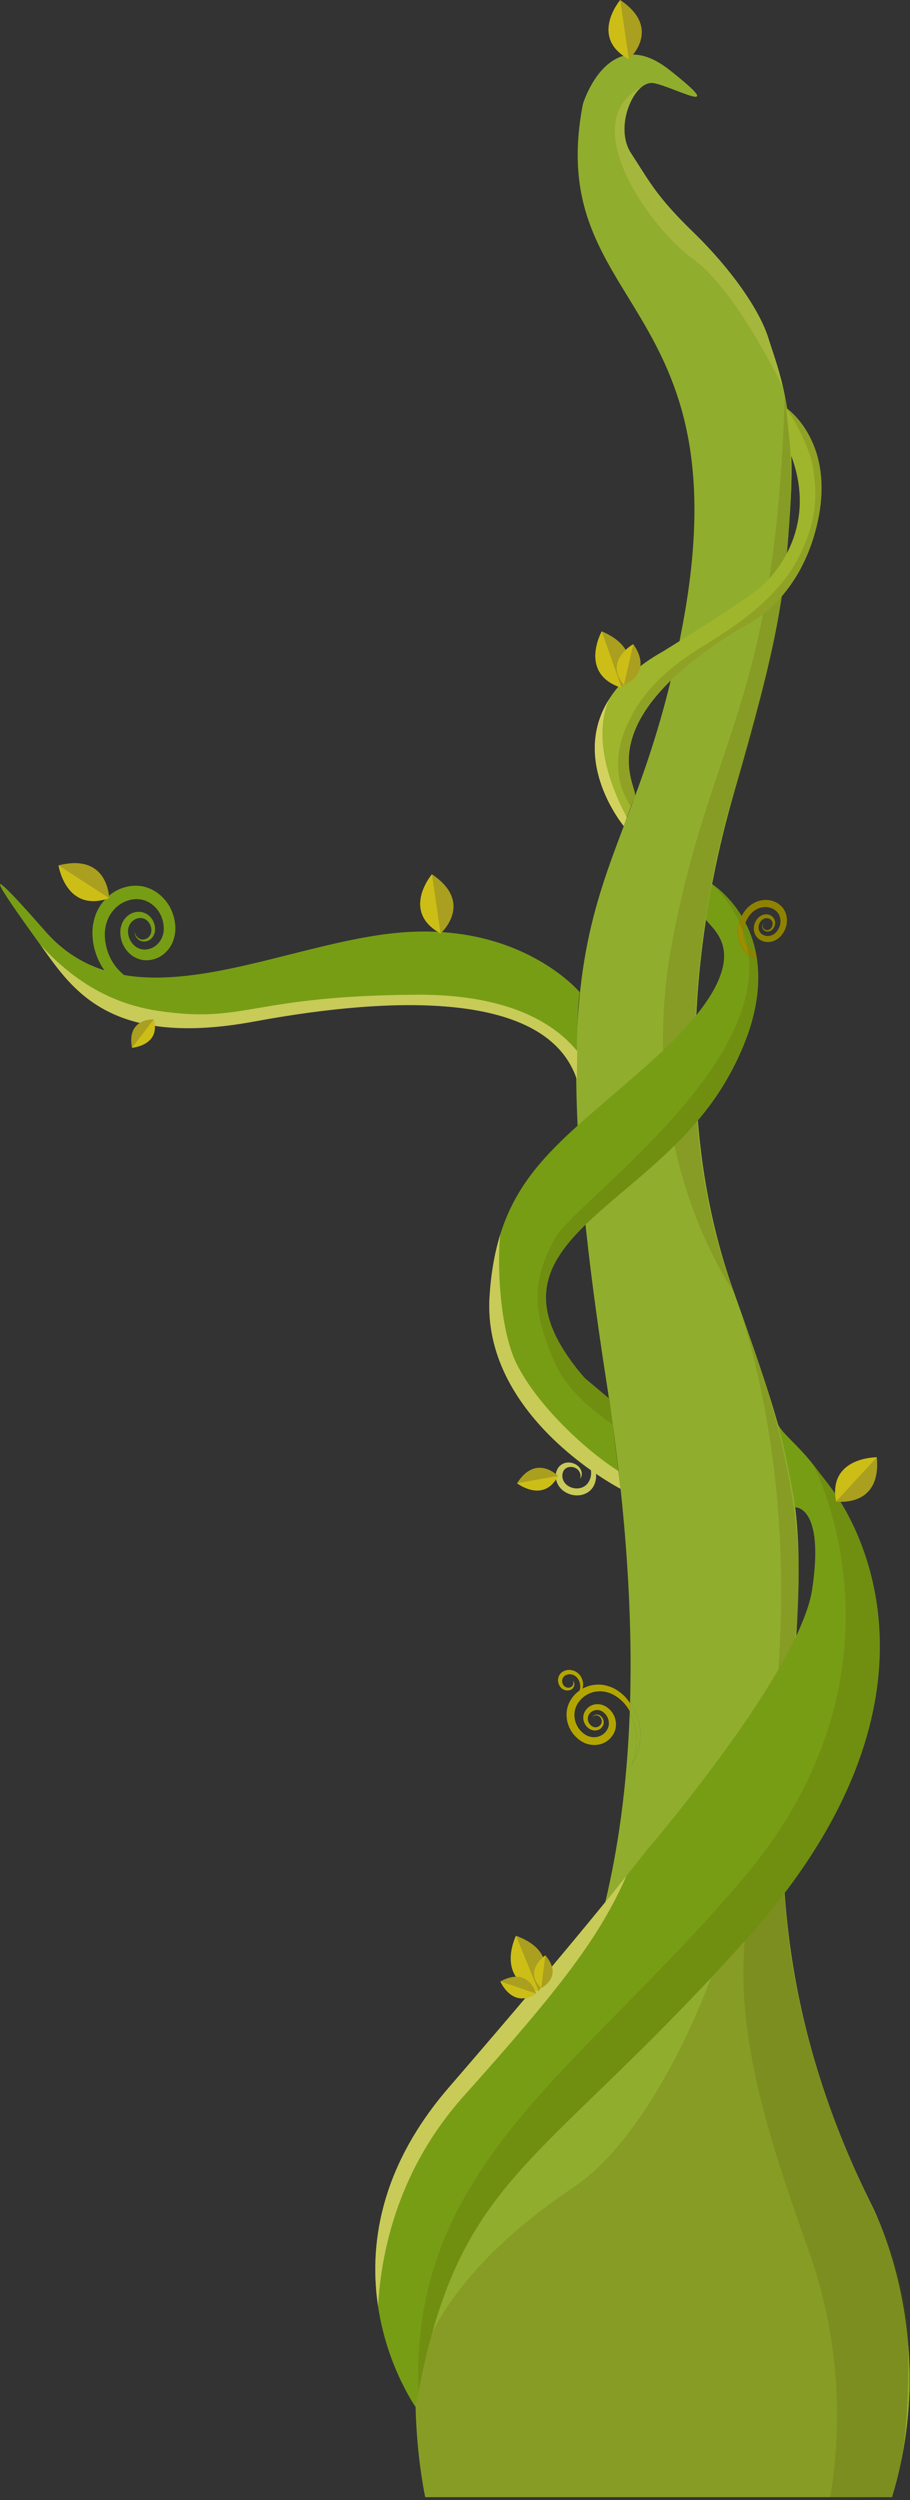 <svg width="1009" height="2770" viewBox="0 0 1009 2770" fill="none" xmlns="http://www.w3.org/2000/svg">
<rect x="0" y="0" width="1009" height="2770" fill="#333333" stroke="none"/>
<g clip-path="url(#clip0_136_429)">
<path d="M1008.59 2639.02C1008.59 2639.92 1008.59 2640.84 1008.59 2641.71C1008.59 2646.2 1008.4 2650.75 1008.19 2655.34C1008.12 2657.05 1008.03 2658.76 1007.93 2660.48C1007.87 2661.83 1007.79 2663.18 1007.69 2664.53C1007.59 2666.04 1007.48 2667.55 1007.37 2669.05C1007.29 2670.13 1007.21 2671.2 1007.12 2672.28C1006.92 2674.62 1006.72 2676.96 1006.47 2679.32C1006.37 2680.4 1006.27 2681.48 1006.15 2682.56C1005.97 2684.27 1005.78 2685.98 1005.57 2687.71C1005.42 2689.01 1005.26 2690.33 1005.08 2691.67C1004.7 2694.79 1004.27 2697.92 1003.8 2701.1L1003.31 2704.32C1003.09 2705.67 1002.88 2707.12 1002.64 2708.51C1002.41 2709.9 1002.19 2711.21 1001.95 2712.55C1001.8 2713.43 1001.64 2714.32 1001.47 2715.25C1001.23 2716.6 1000.97 2718.03 1000.71 2719.41C1000.71 2719.41 1000.71 2719.51 1000.71 2719.56C1000.71 2719.62 1000.71 2719.67 1000.71 2719.72C999.345 2726.81 997.787 2734 996.033 2741.29C995.815 2742.19 995.596 2743.09 995.365 2743.98C994.974 2745.59 994.565 2747.19 994.138 2748.79C992.584 2754.73 990.889 2760.72 989.053 2766.75H471.503C471.503 2766.75 464.551 2735.46 461.729 2689.11C461.306 2682 460.966 2674.54 460.775 2666.79C460.648 2661.98 460.579 2657.06 460.57 2652.05C460.57 2644.92 460.679 2637.59 460.952 2630.11C463.188 2567.72 475.947 2494.17 515.178 2432.46C563.025 2357.09 632.71 2267.95 671.124 2107.46C685.301 2048.29 695.224 1979.44 698.223 1897.93C699.357 1900.03 700.363 1902.2 701.236 1904.42C704.518 1912.59 706.121 1921.33 705.952 1930.12C705.813 1938.92 703.827 1947.6 700.118 1955.6C701.236 1953.73 702.422 1951.87 703.485 1949.92L704.848 1946.9C705.364 1945.9 705.819 1944.87 706.211 1943.82C711.016 1930.59 711.318 1916.17 707.07 1902.75C705.122 1896.48 702.281 1890.51 698.632 1885.03C701.359 1786.66 694.107 1670.32 672.446 1531.15C582.15 951.031 695.988 1017.27 756.962 692.12C824.915 329.404 602.598 342.516 646.287 115.353C646.287 115.353 657.724 77.446 684.06 64.711L685.123 64.213C698.837 58.041 716.476 58.701 738.546 74.751C739.809 75.649 741.09 76.619 742.39 77.661C810.834 131.74 745.961 95.679 724.669 92.04C723.701 91.877 722.717 91.827 721.738 91.892C721.447 91.892 721.161 91.919 720.879 91.973L720.02 92.108L719.161 92.296L718.616 92.444L718.071 92.62C715.535 93.503 713.19 94.852 711.16 96.595C707.453 99.825 704.332 103.658 701.931 107.928C701.604 108.467 701.304 109.02 700.991 109.572C700.677 110.125 700.377 110.704 700.091 111.284L699.477 112.51C698.905 113.709 698.36 114.936 697.842 116.202V116.283C691.503 131.821 689.826 151.792 697.992 166.952C698.537 167.977 699.137 168.987 699.791 169.971C719.202 199.47 726.972 216.948 768.712 257.375C810.452 297.803 842.5 343.621 852.206 375.356L852.615 376.704C852.819 377.364 853.037 378.052 853.242 378.712C855.968 387.067 859.226 396.433 862.538 407.591L863.07 409.41C864.338 413.695 865.578 418.25 866.791 423.115C867.132 424.463 867.473 425.918 867.814 427.346C867.977 428.074 868.155 428.802 868.318 429.529C868.482 430.244 868.645 430.958 868.795 431.686C868.945 432.413 869.123 433.141 869.272 433.869C869.845 436.564 870.399 439.317 870.936 442.129C871.045 442.668 871.14 443.207 871.235 443.76C871.481 445.108 871.726 446.455 871.958 447.803C872.19 449.15 872.367 450.201 872.558 451.414L873.048 454.568C873.28 456.198 873.526 457.856 873.757 459.54C873.935 460.78 874.098 462.047 874.262 463.327C874.425 464.607 874.589 466.022 874.739 467.37C874.889 468.717 875.025 469.903 875.161 471.183C875.298 472.463 875.407 473.474 875.516 474.647C875.734 476.884 875.938 479.174 876.116 481.492C876.211 482.651 876.306 483.81 876.388 484.996C876.797 490.647 877.111 496.567 877.329 502.757C877.329 503.97 877.41 505.183 877.438 506.409C877.847 521.92 877.601 539.156 876.456 558.372C870.159 664.333 861.898 711.862 813.356 880.108C764.814 1048.35 749.287 1251.56 813.356 1430.72C816.573 1439.7 819.667 1448.39 822.639 1456.79C822.639 1456.79 822.639 1456.9 822.639 1456.97C823.375 1459.08 824.125 1461.19 824.861 1463.26L825.979 1466.46C826.128 1466.86 826.265 1467.26 826.401 1467.67C826.783 1468.73 827.151 1469.8 827.519 1470.85C829.373 1476.13 831.172 1481.28 832.972 1486.33C833.49 1487.82 833.994 1489.28 834.498 1490.75C835.861 1494.8 837.225 1498.72 838.588 1502.58C838.915 1503.54 839.228 1504.48 839.556 1505.43C841.019 1509.71 842.441 1513.92 843.822 1518.05L846.549 1526.14C849.002 1533.6 851.324 1540.81 853.514 1547.78C853.508 1547.84 853.508 1547.89 853.514 1547.94C856.827 1558.48 859.826 1568.52 862.566 1578.18C863.002 1579.72 863.425 1581.24 863.847 1582.75C864.365 1584.64 864.883 1586.51 865.387 1588.37L866.124 1591.07L866.287 1591.71C866.287 1591.94 866.396 1592.16 866.464 1592.37C866.481 1592.46 866.503 1592.55 866.532 1592.63C866.846 1593.82 867.146 1594.99 867.446 1596.15C867.637 1596.88 867.828 1597.6 868.005 1598.33C868.568 1600.53 869.113 1602.71 869.641 1604.85C869.995 1606.29 870.336 1607.72 870.677 1609.15C871.322 1611.85 871.935 1614.5 872.517 1617.12C872.953 1619.03 873.376 1620.94 873.771 1622.83C874.003 1623.89 874.221 1624.95 874.439 1626C875.107 1629.19 875.802 1632.36 876.334 1635.51C876.647 1637.13 876.947 1638.76 877.233 1640.36C877.52 1641.97 877.833 1643.7 878.106 1645.36C878.378 1647.02 878.624 1648.39 878.869 1649.92C879.155 1651.72 879.442 1653.53 879.701 1655.31C879.932 1656.84 880.15 1658.38 880.369 1659.92C880.369 1660.36 880.491 1660.79 880.546 1661.26C880.75 1662.69 880.927 1664.12 881.118 1665.55L881.65 1669.86L881.773 1670.9C882.127 1674 882.468 1677.08 882.768 1680.2C883.268 1685.26 883.695 1690.38 884.049 1695.55C884.158 1697.18 884.267 1698.82 884.363 1700.48C884.458 1702.14 884.567 1703.91 884.649 1705.64C884.731 1707.36 884.812 1709.1 884.894 1710.85C884.976 1712.61 885.031 1714.36 885.085 1716.12C885.14 1717.89 885.194 1719.44 885.235 1721.11C885.235 1721.32 885.235 1721.53 885.235 1721.74C885.235 1723.63 885.317 1725.53 885.344 1727.44C885.371 1729.36 885.344 1731.28 885.412 1733.22C885.48 1735.16 885.412 1737.05 885.412 1738.99C885.412 1757.14 884.785 1776.6 883.64 1798.2C883.386 1803.01 883.072 1807.93 882.7 1812.95C878.61 1870.26 868.4 1940.16 867.705 2022.2C867.65 2029.05 867.65 2035.96 867.705 2042.95C867.705 2046.12 867.759 2049.3 867.868 2052.51C867.95 2056.01 868.046 2059.53 868.155 2063.06C868.155 2064.22 868.155 2065.36 868.264 2066.52C868.332 2068.1 868.386 2069.66 868.455 2071.24C868.455 2072.59 868.564 2073.93 868.632 2075.28C868.714 2077.09 868.795 2078.89 868.891 2080.67C869.082 2084.35 869.286 2088.04 869.531 2091.78V2091.88L869.9 2097.5C870.036 2099.42 870.186 2101.34 870.336 2103.27C870.486 2105.2 870.622 2106.95 870.772 2108.8L870.908 2111.36C871.017 2112.57 871.126 2113.78 871.222 2114.99C871.399 2116.95 871.576 2118.9 871.767 2120.86C871.931 2122.6 872.108 2124.35 872.285 2126.1C872.285 2126.31 872.285 2126.53 872.353 2126.75C872.558 2128.71 872.762 2130.68 872.98 2132.66C873.38 2136.26 873.803 2139.9 874.248 2143.59L874.452 2145.26C874.671 2147.04 874.902 2148.85 875.148 2150.65C875.393 2152.46 875.598 2154.16 875.843 2155.91C876.443 2160.22 877.07 2164.56 877.724 2168.93C878.351 2172.97 879.005 2177.13 879.701 2181.27C880.355 2185.2 881.064 2189.18 881.773 2193.17C881.773 2193.36 881.773 2193.56 881.882 2193.75C882.25 2195.84 882.645 2197.94 883.054 2200.04C883.885 2204.39 884.744 2208.79 885.644 2213.19L886.666 2218.06L887.321 2221.1C888.084 2224.7 888.875 2228.29 889.693 2231.88L890.715 2236.21C891.015 2237.56 891.315 2238.91 891.642 2240.15C892.024 2241.78 892.419 2243.41 892.828 2245.04C893.355 2247.22 893.9 2249.4 894.464 2251.59C894.968 2253.62 895.5 2255.63 896.031 2257.7C896.713 2260.31 897.408 2262.91 898.117 2265.52C898.649 2267.49 899.18 2269.46 899.739 2271.44C900.216 2273.16 900.707 2274.9 901.211 2276.64C902.611 2281.59 904.074 2286.56 905.601 2291.57C906.164 2293.43 906.737 2295.29 907.318 2297.15C908.227 2300.2 909.199 2303.27 910.235 2306.37C910.835 2308.24 911.449 2310.11 912.076 2312C912.821 2314.29 913.584 2316.58 914.366 2318.87C914.666 2319.77 914.979 2320.68 915.293 2321.57L915.456 2322.05L915.538 2322.29L915.947 2323.47C916.588 2325.33 917.228 2327.19 917.896 2329.06C918.564 2330.93 919.123 2332.56 919.764 2334.33C923.881 2345.85 928.315 2357.5 933.068 2369.28C933.832 2371.2 934.609 2373.1 935.399 2375.03C936.19 2376.95 936.967 2378.85 937.785 2380.78C940.975 2388.42 944.305 2396.12 947.777 2403.89C950.639 2410.27 953.588 2416.68 956.624 2423.12C956.719 2423.32 956.801 2423.52 956.91 2423.73C957.019 2423.93 957.06 2424.06 957.142 2424.23C958.505 2427.22 960.004 2430.24 961.463 2433.25C962.662 2435.72 963.876 2438.2 965.102 2440.68C965.102 2440.8 965.225 2440.92 965.293 2441.04L965.375 2441.2L965.675 2441.77L965.879 2442.19L966.111 2442.63L966.929 2444.26C967.065 2444.56 967.229 2444.87 967.393 2445.21C968.129 2446.72 969.015 2448.59 970.024 2450.8L970.392 2451.58C971.087 2453.1 971.837 2454.8 972.627 2456.63L973.418 2458.48C973.568 2458.82 973.704 2459.15 973.854 2459.51L974.536 2461.12C975.013 2462.28 975.517 2463.51 976.021 2464.76C976.93 2466.99 977.839 2469.36 978.748 2471.86C979.225 2473.12 979.716 2474.4 980.193 2475.73C980.67 2477.06 981.174 2478.43 981.679 2479.77C982.333 2481.62 983.042 2483.53 983.682 2485.5C983.846 2486 984.009 2486.5 984.187 2487L985.277 2490.27C985.591 2491.23 985.904 2492.18 986.218 2493.17C986.381 2493.68 986.559 2494.22 986.722 2494.76C987.022 2495.66 987.322 2496.61 987.622 2497.63C987.745 2498.01 987.854 2498.4 987.976 2498.79C988.885 2501.71 989.794 2504.73 990.703 2507.86C990.703 2507.99 990.703 2508.13 990.812 2508.26C991.439 2510.47 992.061 2512.72 992.679 2515L992.802 2515.47C993.102 2516.6 993.402 2517.76 993.715 2518.92C993.797 2519.26 993.879 2519.61 993.974 2519.96C994.233 2520.97 994.479 2521.99 994.738 2523.02C997.641 2534.77 1000.34 2547.57 1002.55 2561.32C1002.75 2562.6 1002.96 2563.89 1003.15 2565.18C1003.38 2566.71 1003.61 2568.23 1003.83 2569.78C1004.01 2571 1004.18 2572.24 1004.35 2573.5L1004.47 2574.44C1004.65 2575.79 1004.81 2577 1004.96 2578.29C1005.15 2579.83 1005.34 2581.38 1005.51 2582.93C1005.63 2583.99 1005.75 2585.06 1005.86 2586.14C1006.22 2589.35 1006.53 2592.61 1006.8 2595.89V2595.98C1006.92 2597.42 1007.05 2598.86 1007.16 2600.31C1007.16 2600.65 1007.16 2600.99 1007.16 2601.33C1007.26 2602.67 1007.36 2604.02 1007.44 2605.46C1007.55 2607.05 1007.65 2608.67 1007.73 2610.27C1007.85 2612.27 1007.95 2614.32 1008.01 2616.32C1008.01 2617.54 1008.11 2618.76 1008.16 2620C1008.45 2626.26 1008.59 2632.59 1008.59 2639.02Z" fill="#91AD2D"/>
<path d="M994.003 2748.76H492.361C492.361 2748.76 485.409 2717.47 482.601 2671.1C481.906 2659.61 481.456 2647.17 481.442 2634.06C481.347 2567.55 492.184 2483.57 536.05 2414.4C623.415 2276.76 783.6 2093.22 693.318 1513.1C603.036 932.974 716.859 999.221 777.834 674.062C845.787 311.36 623.47 324.472 667.159 97.296C671.001 85.594 676.697 74.568 684.035 64.63L685.098 64.132C698.811 57.96 716.451 58.62 738.52 74.67C739.783 75.568 741.065 76.538 742.364 77.581C810.808 131.659 745.936 95.598 724.643 91.959C723.676 91.796 722.692 91.746 721.712 91.811C717.769 92.225 714.063 93.872 711.134 96.514C705.9 100.867 701.197 107.861 697.816 116.121V116.202C691.273 131.322 689.528 151.347 697.966 166.872C698.511 167.896 699.111 168.906 699.766 169.89C719.177 199.389 726.947 216.867 768.687 257.295C810.427 297.722 842.475 343.54 852.18 375.276C856.474 389.291 862.949 405.987 868.293 429.422C875.027 458.947 879.948 499.186 876.472 558.264C870.174 664.225 861.913 711.754 813.371 880C764.829 1048.25 749.303 1251.45 813.371 1430.61C877.44 1609.77 891.071 1660.59 883.765 1798.23C876.458 1935.87 822.6 2152.2 965.309 2440.63C965.132 2440.63 1039.07 2576.15 994.003 2748.76Z" fill="#91AD2D"/>
<path opacity="0.17" d="M460.597 2652.02C460.597 2657.03 460.665 2661.95 460.802 2666.76C460.802 2666.76 458.58 2663.65 455.117 2657.8C456.455 2648.45 458.413 2639.19 460.979 2630.1C460.597 2637.56 460.597 2644.89 460.597 2652.02Z" fill="white"/>
<path opacity="0.17" d="M1000.63 2719.41C1000.63 2719.41 1000.63 2719.51 1000.63 2719.56C1000.63 2719.62 1000.63 2719.67 1000.63 2719.72C999.198 2729.56 997.002 2739.27 994.056 2748.76L988.971 2766.73H471.503C471.503 2766.73 464.551 2735.44 461.729 2689.08C461.306 2681.98 460.966 2674.51 460.775 2666.76C460.648 2661.95 460.579 2657.03 460.57 2652.02C460.57 2644.89 460.679 2637.56 460.952 2630.08C461.806 2627.02 462.747 2623.93 463.774 2620.82C468.02 2607.95 473.318 2595.43 479.614 2583.4C481.154 2580.42 482.79 2577.41 484.507 2574.39C511.171 2527.34 558.009 2475.7 636.622 2422.94C690.072 2387.07 745.552 2303.01 788.587 2191.16C802.415 2155.03 814.327 2118.22 824.275 2080.86V2080.86C844.419 2005.24 857.389 1927.93 863.016 1849.92C872.258 1722.19 862.048 1586.5 822.489 1456.77C822.489 1456.77 822.489 1456.87 822.489 1456.94C824.234 1461.21 838.601 1496.94 853.269 1547.81C853.263 1547.86 853.263 1547.92 853.269 1547.97C866.901 1595.3 880.723 1655.78 884.853 1716.18C884.853 1716.18 884.853 1716.3 884.853 1716.35C886.939 1743.64 886.483 1771.06 883.49 1798.26C882.818 1803.87 882.15 1809.53 881.486 1815.24C874.112 1878.09 867.269 1945.75 866.982 2017.2C866.982 2019.18 866.982 2021.16 866.982 2023.14C866.982 2047.62 867.828 2072.52 869.709 2097.81C869.872 2100.1 870.05 2102.39 870.227 2104.7C873.175 2142.53 878.538 2180.14 886.285 2217.3C893.472 2251.7 902.851 2285.61 914.366 2318.83C914.666 2319.73 914.979 2320.64 915.293 2321.53L915.456 2322.01L915.538 2322.25V2322.41C917.297 2327.23 925.953 2350.86 937.349 2378.56C937.485 2378.89 937.621 2379.24 937.771 2379.59C938.098 2380.4 938.426 2381.22 938.766 2382.03C944.301 2395.51 950.408 2409.7 956.624 2423.08C956.719 2423.28 956.801 2423.48 956.91 2423.69C957.019 2423.89 957.06 2424.02 957.142 2424.18C959.786 2429.87 962.458 2435.4 965.103 2440.64C965.103 2440.76 965.225 2440.88 965.293 2441L965.375 2441.16C966.943 2444.3 968.497 2447.51 970.024 2450.76L970.392 2451.54C972.109 2455.21 973.79 2458.94 975.435 2462.74C994.342 2506.35 1007.95 2557.14 1006.79 2595.92V2596C1006.95 2598.78 1008.66 2668.53 1000.63 2719.41Z" fill="#4E4700"/>
<path opacity="0.17" d="M813.194 1430.61C813.194 1430.61 701.96 1275.41 745.036 1045.42C788.112 815.424 860.005 780.131 870.065 438.423C870.065 438.423 905.589 611.79 813.194 880C813.194 880 715.946 1171.36 813.194 1430.61Z" fill="#4E4700"/>
<path opacity="0.17" d="M994.003 2748.76L988.918 2766.73L920.051 2769.49C929.757 2715.42 938.604 2611.31 897.109 2494.83C838.657 2330.68 783.122 2163.6 867.12 2017.17C870.155 2011.86 873.386 2006.58 876.812 2001.33C876.498 2002.43 866.615 2037.79 870.296 2104.67C872.578 2142.57 877.948 2180.23 886.354 2217.28C896.673 2263.9 912.799 2317.77 937.418 2378.54C937.554 2378.88 937.69 2379.23 937.84 2379.58C937.99 2379.93 938.045 2380.11 938.154 2380.38C938.372 2380.93 938.604 2381.47 938.835 2382.02C952.385 2415.22 964.735 2441.31 975.545 2462.79C994.452 2506.4 1008.06 2557.19 1006.9 2595.98C1006.88 2595.98 1009.71 2700.84 994.003 2748.76Z" fill="#4E4700"/>
<path d="M869.874 2097.61C869.842 2097.67 869.801 2097.73 869.751 2097.77C857.428 2113.94 843.761 2130.44 828.748 2147.27C814.843 2162.79 801.453 2177.42 788.575 2191.15C617.513 2373.95 534.428 2412.15 485.886 2562.64C483.723 2569.32 481.628 2576.24 479.602 2583.39C473.945 2603.37 468.778 2625.26 464.007 2649.54C462.899 2655.15 461.817 2660.88 460.763 2666.75C460.763 2666.75 458.541 2663.64 455.079 2657.79C436.72 2626.06 424.537 2591.22 419.159 2555.06C409.454 2489.89 419.759 2402.93 497.704 2312.81C580.721 2216.8 636.651 2149.65 671.112 2107.43C680.477 2095.95 688.26 2086.33 694.572 2078.46C696.907 2075.55 699.043 2072.88 700.979 2070.44C711.38 2057.37 716.137 2051.15 716.137 2051.15C716.137 2051.15 808.75 1943.34 863.031 1849.88C869.929 1838.01 876.213 1826.37 881.597 1815.21C881.965 1814.46 882.32 1813.72 882.661 1812.97C891.903 1793.51 898.364 1775.59 900.586 1760.55C914.218 1668.78 881.979 1670.1 881.979 1670.1C881.979 1670.1 881.42 1666.79 880.466 1661.29C877.889 1646.66 872.369 1616.63 866.453 1592.68C866.423 1592.6 866.401 1592.52 866.384 1592.43C866.275 1591.98 866.166 1591.55 866.044 1591.08C864.68 1585.54 863.317 1580.38 861.859 1575.84C864.994 1586.82 883.342 1599.25 901.472 1622.52C910.469 1634.07 918.375 1644.3 921.919 1649.09C952.032 1689.56 1049.91 1860.93 869.874 2097.61Z" fill="#779D15"/>
<path d="M840.714 1080.57C840.714 1079.69 840.714 1078.8 840.646 1077.88C840.577 1076.96 840.646 1076.13 840.523 1075.18C840.4 1074.24 840.427 1073.45 840.359 1072.6C840.291 1071.75 840.237 1070.89 840.155 1070.04C840.005 1068.34 839.828 1066.68 839.61 1065.04C839.514 1064.26 839.405 1063.47 839.296 1062.71C839.304 1062.67 839.304 1062.63 839.296 1062.6V1062.6C839.132 1061.52 838.969 1060.47 838.792 1059.43C838.614 1058.39 838.437 1057.4 838.246 1056.41C838.246 1056.41 838.246 1056.33 838.246 1056.29C838.042 1055.2 837.81 1054.12 837.578 1053.06C837.388 1052.22 837.197 1051.37 836.992 1050.55C836.788 1049.73 836.57 1048.83 836.352 1047.99C836.215 1047.48 836.079 1046.97 835.929 1046.47C835.779 1045.97 835.602 1045.25 835.411 1044.65C835.22 1044.04 835.043 1043.4 834.852 1042.78C834.593 1041.93 834.321 1041.1 834.048 1040.28C833.23 1037.82 832.344 1035.42 831.417 1033.11C831.117 1032.36 830.804 1031.6 830.49 1030.86C829.999 1029.7 829.495 1028.56 828.977 1027.44C828.772 1026.98 828.554 1026.52 828.336 1026.09C827.75 1024.84 827.137 1023.61 826.523 1022.41C825.16 1019.72 823.797 1017.28 822.297 1014.91C821.848 1014.15 821.384 1013.42 820.934 1012.7L819.653 1010.74C818.89 1009.58 818.113 1008.45 817.336 1007.36C817.036 1006.93 816.722 1006.51 816.422 1006.09C814.8 1003.87 813.164 1001.8 811.542 999.855C811.092 999.316 810.656 998.79 810.179 998.278C808.361 996.176 806.594 994.249 804.876 992.497L803.731 991.351C801.673 989.303 799.737 987.538 798.006 986.042L797.297 985.435C794.83 983.333 792.785 981.81 791.408 980.813L790.659 980.288L789.541 979.546L789.391 979.452C784.211 1004.98 782.575 1019.03 782.575 1019.03L791.844 1029.62C800.828 1042.01 831.158 1077.15 726.304 1172.2C676.262 1217.56 634.209 1249.1 602.938 1284.3C581.386 1308.56 564.96 1334.57 554.614 1368.01C548.507 1387.72 544.527 1410.01 542.823 1436.04C534.289 1567.35 681.129 1645.87 687.836 1649.39L688.067 1649.51C688.073 1649.48 688.073 1649.45 688.067 1649.42C687.767 1646.57 686.895 1639.28 685.736 1629.84C685.232 1625.79 684.687 1621.23 684.1 1616.51C682.546 1604.03 680.815 1590.06 679.329 1578.14L675.785 1549.84L648.168 1526.67C516.623 1373.93 722.923 1344.23 807.385 1193.46C808.162 1192.11 808.911 1190.77 809.647 1189.42C811.129 1186.72 812.546 1184.03 813.9 1181.33C815.264 1178.64 816.627 1176.04 817.799 1173.44C822.469 1163.71 826.565 1153.73 830.067 1143.53C830.476 1142.35 830.872 1141.16 831.24 1139.99C838.355 1117.71 841.041 1097.97 840.714 1080.57ZM824.574 1033.41C824.574 1033.6 824.574 1033.77 824.574 1033.96C824.657 1035.95 824.935 1037.92 825.405 1039.85C825.514 1040.38 825.651 1040.88 825.801 1041.37C826.423 1043.29 827.255 1045.13 828.282 1046.87C829.054 1050.51 829.645 1054.16 830.054 1057.81C827.841 1056.19 825.88 1054.26 824.233 1052.07C822.421 1049.63 820.962 1046.95 819.898 1044.11C818.869 1041.14 818.228 1038.05 817.99 1034.92C817.874 1033.28 817.874 1031.63 817.99 1029.99C818.195 1027.04 818.744 1024.13 819.626 1021.31C821.497 1025.23 823.145 1029.25 824.56 1033.36L824.574 1033.41Z" fill="#779D15"/>
<path d="M904.455 587.237C882.127 671.34 822.898 695.044 822.898 695.044C646.859 801.382 708.829 871.847 703.976 882.763C702.613 885.849 701.018 889.784 699.464 893.84C697.91 897.896 696.301 902.222 694.992 905.847C693.002 911.237 691.612 915.28 691.612 915.28C691.612 915.28 631.933 843.777 675.172 774.969C686.773 756.494 705.789 738.221 735.383 721.564C735.383 721.564 817.077 671.367 840.346 652.838C863.615 634.308 905.955 580.755 877.029 504.28L871.753 452.196V451.967C871.753 451.967 930.028 490.871 904.455 587.237Z" fill="#9EB52C"/>
<path d="M639.565 1164.23C639.32 1181.75 639.375 1195.56 639.375 1195.56C606.359 1097.19 435.051 1103.08 281.668 1131.49C128.286 1159.89 83.615 1100.9 50.613 1055.01L44.451 1046.44C10.768 999.666 -38.865 930.346 50.613 1032.21C70.61 1054.97 93.702 1068.69 118.934 1076.06C126.435 1078.24 134.084 1079.89 141.822 1080.99C160.183 1083.69 179.459 1083.69 199.333 1081.88C204.286 1081.45 209.284 1080.9 214.328 1080.24C289.479 1070.5 371.773 1039.11 444.825 1033.15C578.796 1022.24 642.878 1099.44 642.878 1099.44C640.71 1111.56 639.879 1141.1 639.565 1164.23Z" fill="#779D15"/>
<path opacity="0.7" d="M639.705 1195.95C606.689 1097.58 435.381 1103.47 281.998 1131.88C128.616 1160.28 83.945 1101.29 50.943 1055.4L44.836 1046.83C77.838 1082.66 118.583 1111.6 175.795 1120.07C272.742 1134.45 277.227 1103.31 461.404 1102.11C565.794 1101.44 616.027 1135.22 639.977 1164.62C639.65 1182.1 639.705 1195.95 639.705 1195.95Z" fill="#ECDE76"/>
<path opacity="0.7" d="M694.57 2078.45C664.58 2146.43 622.391 2201.52 514.21 2322.36C443.462 2401.37 423.015 2490.18 419.144 2555.09C409.438 2489.92 419.743 2402.96 497.689 2312.83C611.608 2181.08 668.125 2111.67 694.57 2078.45Z" fill="#ECDE76"/>
<path opacity="0.17" d="M828.732 2147.28C599.081 2403.58 511.784 2406.22 463.992 2649.55C454.204 2399.04 644.092 2293.64 824.261 2080.87C1021.61 1847.74 901.443 1622.56 901.443 1622.56C910.44 1634.11 918.346 1644.34 921.89 1649.13C954.061 1692.35 1063.67 1885.1 828.732 2147.28Z" fill="#4E4700"/>
<path opacity="0.7" d="M688.054 1649.46H687.836C681.129 1645.94 534.289 1567.42 542.823 1436.11C544.527 1410.07 548.507 1387.78 554.614 1368.08C550.988 1403.86 554.614 1475.19 573.18 1511.8C596 1556.93 648.154 1606.03 685.723 1629.9C686.881 1639.32 687.754 1646.61 688.054 1649.46Z" fill="#ECDE76"/>
<path opacity="0.17" d="M831.186 1140.02C830.818 1141.19 830.423 1142.38 830.014 1143.56C826.524 1153.76 822.427 1163.74 817.746 1173.46C816.505 1176.06 815.21 1178.71 813.847 1181.36C812.484 1184.02 811.121 1186.75 809.594 1189.45C808.858 1190.79 808.108 1192.14 807.331 1193.49C722.815 1344.26 516.569 1373.96 648.114 1526.69L675.732 1549.87L679.276 1578.17C655.312 1562 627.19 1538.07 614.594 1508.74C590.507 1452.67 588.994 1420.93 614.594 1373.01C635.859 1333.22 845.118 1189.74 829.973 1057.75C829.564 1054.1 828.973 1050.45 828.201 1046.8C827.232 1042.24 825.989 1037.74 824.48 1033.33C823.072 1029.2 821.429 1025.15 819.559 1021.2C812.879 1006.96 802.969 992.982 789.283 979.425L789.433 979.52L790.551 980.261L791.3 980.786C792.663 981.783 794.722 983.306 797.189 985.408L797.898 986.015C799.629 987.511 801.565 989.276 803.623 991.324L804.768 992.47C806.486 994.222 808.253 996.149 810.071 998.251C810.521 998.763 810.957 999.289 811.434 999.828C813.056 1001.77 814.692 1003.87 816.314 1006.07C816.614 1006.48 816.928 1006.9 817.228 1007.33C818.005 1008.43 818.782 1009.56 819.545 1010.72L820.826 1012.67C821.276 1013.4 821.74 1014.13 822.189 1014.88C823.634 1017.25 825.052 1019.76 826.415 1022.39C827.029 1023.59 827.642 1024.81 828.228 1026.07C828.446 1026.51 828.664 1026.97 828.869 1027.41C829.387 1028.53 829.891 1029.68 830.382 1030.84C830.696 1031.58 831.009 1032.33 831.309 1033.09C832.236 1035.39 833.122 1037.79 833.94 1040.26C834.213 1041.08 834.485 1041.9 834.744 1042.75C834.935 1043.37 835.126 1043.99 835.303 1044.62C835.48 1045.25 835.657 1045.83 835.821 1046.44C835.985 1047.05 836.107 1047.45 836.244 1047.96C836.462 1048.8 836.68 1049.66 836.884 1050.52C837.089 1051.39 837.28 1052.19 837.47 1053.03C837.702 1054.09 837.934 1055.17 838.138 1056.26C838.138 1056.26 838.138 1056.35 838.138 1056.39C838.329 1057.37 838.52 1058.38 838.684 1059.4C838.847 1060.43 839.024 1061.49 839.188 1062.57C839.196 1062.61 839.196 1062.64 839.188 1062.68C839.297 1063.45 839.406 1064.23 839.502 1065.01C839.72 1066.65 839.91 1068.31 840.047 1070.01C840.129 1070.86 840.197 1071.71 840.251 1072.57C840.306 1073.43 840.374 1074.28 840.415 1075.16C840.456 1076.03 840.51 1076.91 840.538 1077.85C840.565 1078.8 840.606 1079.62 840.606 1080.55C841.042 1097.97 838.356 1117.71 831.186 1140.02Z" fill="#4E4700"/>
<path opacity="0.7" d="M695.063 905.807C693.072 911.197 691.682 915.24 691.682 915.24C691.682 915.24 632.003 843.737 675.242 774.929C656.267 819.736 678.459 874.677 695.063 905.807Z" fill="#ECDE76"/>
<path opacity="0.17" d="M904.457 587.237C882.128 671.34 822.899 695.044 822.899 695.044C646.861 801.382 708.83 871.847 703.977 882.763C702.614 885.849 701.019 889.784 699.465 893.84C688.123 876.483 676.455 845.462 695.157 803.552C718.208 751.831 761.407 727.292 791.287 708.533C821.168 689.775 864.121 659.926 885.809 617.086C907.497 574.247 905.193 545.22 901.962 520.869C898.936 497.96 882.523 467.747 871.782 452.236V452.007C871.782 452.007 930.03 490.871 904.457 587.237Z" fill="#4E4700"/>
<path opacity="0.21" d="M868.183 429.408C867.406 427.75 816.806 321.601 768.673 287.17C722.203 253.885 636.583 136.16 711.025 96.501C705.79 100.853 701.087 107.847 697.707 116.108V116.189C691.164 131.309 689.419 151.334 697.857 166.858C698.402 167.882 699.002 168.893 699.656 169.877C719.067 199.375 726.837 216.853 768.577 257.281C810.317 297.708 842.365 343.526 852.071 375.262C856.324 389.277 862.799 405.973 868.183 429.408Z" fill="#ECDE76"/>
<path d="M212.993 1081.8C205.729 1089.55 196.654 1095.43 186.562 1098.92L182.758 1100.26C181.473 1100.63 180.166 1100.92 178.846 1101.14L174.879 1101.93L170.79 1102.28C165.242 1102.84 159.639 1102.54 154.187 1101.38C148.546 1100.14 143.108 1098.13 138.033 1095.4C132.848 1092.44 128.061 1088.85 123.788 1084.71C121.568 1082.51 119.505 1080.16 117.613 1077.68C112.011 1070.43 107.848 1062.2 105.345 1053.42C104.468 1050.47 103.794 1047.46 103.327 1044.42C103.068 1042.92 102.973 1041.39 102.823 1039.86C102.614 1038.34 102.514 1036.8 102.523 1035.26C102.523 1033.71 102.427 1032.14 102.523 1030.61L102.932 1025.96L103.75 1021.42C104.022 1019.91 104.513 1018.45 104.895 1016.97C108.267 1005.48 115.603 995.519 125.628 988.818C130.492 985.649 135.917 983.418 141.618 982.241C143.05 981.999 144.481 981.689 145.939 981.554L150.315 981.312C151.815 981.312 153.355 981.446 154.882 981.554C156.411 981.709 157.927 981.966 159.421 982.322C165.571 983.817 171.311 986.638 176.229 990.583C181.354 994.672 185.58 999.753 188.647 1005.51C191.688 1011.3 193.572 1017.62 194.195 1024.11C194.94 1030.58 194.074 1037.14 191.673 1043.21C189.382 1048.98 185.558 1054.04 180.605 1057.85C175.748 1061.47 169.911 1063.58 163.838 1063.91C160.685 1064.11 157.522 1063.73 154.514 1062.77C149.827 1061.31 145.602 1058.67 142.245 1055.12C138.745 1051.44 136.176 1047 134.748 1042.16C133.822 1039 133.362 1035.73 133.385 1032.44C133.43 1029.17 134.12 1025.94 135.416 1022.92C136.622 1020.07 138.435 1017.51 140.732 1015.41C142.961 1013.37 145.627 1011.87 148.529 1011C151.456 1010.17 154.544 1010.05 157.526 1010.66C160.657 1011.38 163.532 1012.93 165.842 1015.14C168.169 1017.36 169.917 1020.1 170.938 1023.14C171.959 1026.17 172.221 1029.4 171.703 1032.56C171.129 1035.49 169.625 1038.17 167.409 1040.2C165.324 1042.09 162.605 1043.15 159.776 1043.18C158.365 1043.21 156.966 1042.92 155.686 1042.33C154.353 1041.74 153.16 1040.87 152.183 1039.8C151.217 1038.75 150.467 1037.52 149.974 1036.19C149.483 1034.85 149.243 1033.44 149.266 1032.02C149.43 1033.35 149.827 1034.65 150.438 1035.85C151.058 1037.02 151.89 1038.06 152.892 1038.93C153.797 1039.74 154.873 1040.33 156.04 1040.67C157.156 1041.02 158.337 1041.1 159.489 1040.9C161.738 1040.58 163.795 1039.47 165.283 1037.78C166.746 1036.04 167.636 1033.9 167.832 1031.64C167.969 1029.34 167.558 1027.03 166.632 1024.91C165.722 1022.81 164.32 1020.97 162.543 1019.52C160.899 1018.23 158.927 1017.42 156.845 1017.17C154.815 1016.98 152.77 1017.29 150.888 1018.06C149.007 1018.81 147.321 1019.96 145.953 1021.44C144.542 1022.97 143.465 1024.78 142.791 1026.74C142.131 1028.73 141.845 1030.83 141.945 1032.92C142.099 1035.12 142.558 1037.29 143.309 1039.37C144.827 1043.36 147.53 1046.82 151.065 1049.27C152.73 1050.36 154.575 1051.16 156.518 1051.63C158.414 1052.1 160.386 1052.21 162.325 1051.95C166.349 1051.54 170.152 1049.93 173.23 1047.33C176.391 1044.67 178.777 1041.23 180.141 1037.36C180.5 1036.38 180.796 1035.37 181.027 1034.35C181.218 1033.33 181.382 1032.29 181.491 1031.24L181.6 1029.64C181.6 1029.11 181.6 1028.57 181.6 1028.06C181.584 1026.95 181.493 1025.84 181.327 1024.74C180.814 1020.28 179.425 1015.96 177.238 1012.02C175.117 1008.21 172.232 1004.86 168.759 1002.19C165.436 999.586 161.572 997.745 157.445 996.795L154.418 996.31C153.396 996.31 152.387 996.189 151.351 996.175L148.161 996.391C147.112 996.485 146.076 996.755 145.081 996.89C140.95 997.769 137.021 999.401 133.494 1001.7C126.141 1006.6 120.739 1013.87 118.213 1022.28C117.927 1023.37 117.518 1024.42 117.3 1025.53L116.645 1028.88L116.304 1032.3C116.182 1033.44 116.304 1034.62 116.209 1035.75C116.182 1036.93 116.236 1038.11 116.373 1039.28C116.495 1040.48 116.523 1041.71 116.713 1042.9C117.055 1045.29 117.533 1047.66 118.145 1050C121.409 1063.16 129.373 1074.71 140.569 1082.53C141.387 1083.12 142.218 1083.67 143.063 1084.2C147.077 1086.6 151.401 1088.45 155.918 1089.7C160.389 1090.89 165.016 1091.42 169.645 1091.26L173.162 1091.18L176.611 1090.7C177.778 1090.59 178.938 1090.42 180.087 1090.18L183.494 1089.37C188.608 1088.05 193.515 1086.05 198.08 1083.42C203.015 1083.02 207.986 1082.48 212.993 1081.8Z" fill="#779D15"/>
<path d="M830.014 1057.76C827.802 1056.14 825.841 1054.2 824.193 1052.02C822.381 1049.58 820.922 1046.9 819.859 1044.06C818.829 1041.08 818.188 1038 817.95 1034.86C817.834 1033.22 817.834 1031.57 817.95 1029.93C818.156 1026.99 818.705 1024.07 819.586 1021.25C821.456 1025.2 823.099 1029.25 824.507 1033.38C824.507 1033.57 824.507 1033.75 824.507 1033.93C824.59 1035.92 824.868 1037.89 825.338 1039.82C825.448 1040.35 825.584 1040.85 825.734 1041.35C826.356 1043.26 827.188 1045.11 828.215 1046.84C829.042 1050.47 829.642 1054.1 830.014 1057.76Z" fill="#9B8E00"/>
<path d="M838.78 1059.49C838.957 1060.52 839.12 1061.57 839.284 1062.65C838.861 1062.5 838.439 1062.36 838.016 1062.18L836.04 1061.39C835.394 1061.08 834.766 1060.75 834.158 1060.37L832.305 1059.32L830.56 1058.07L830.069 1057.72C829.66 1054.07 829.069 1050.42 828.297 1046.78C828.529 1047.17 828.76 1047.55 829.006 1047.92C830.373 1049.95 832.035 1051.77 833.94 1053.31L835.303 1054.49L836.858 1055.48C837.28 1055.77 837.689 1056.08 838.139 1056.33C838.139 1056.33 838.139 1056.41 838.139 1056.45C838.425 1057.45 838.616 1058.46 838.78 1059.49Z" fill="#8E8200"/>
<path d="M871.85 1025.63C871.021 1029 869.539 1032.17 867.488 1034.97C865.503 1037.81 862.845 1040.12 859.745 1041.71C856.805 1043.22 853.51 1043.92 850.203 1043.75C846.986 1043.51 843.911 1042.34 841.37 1040.38C840.038 1039.37 838.909 1038.12 838.043 1036.7C836.69 1034.49 835.929 1031.97 835.835 1029.39C835.747 1026.72 836.293 1024.06 837.43 1021.63C838.18 1020.05 839.158 1018.59 840.334 1017.29C841.506 1016 842.924 1014.96 844.505 1014.21C845.991 1013.48 847.618 1013.08 849.276 1013.03C850.885 1012.99 852.483 1013.31 853.951 1013.96C855.412 1014.65 856.684 1015.67 857.659 1016.94C858.654 1018.31 859.257 1019.91 859.404 1021.59C859.549 1023.28 859.278 1024.98 858.613 1026.55C857.949 1028.11 856.91 1029.5 855.587 1030.58C854.319 1031.55 852.773 1032.1 851.171 1032.14C849.675 1032.17 848.219 1031.66 847.081 1030.7C846.5 1030.22 846.034 1029.63 845.718 1028.95C845.399 1028.25 845.227 1027.49 845.214 1026.73C845.202 1025.97 845.336 1025.23 845.609 1024.53C845.885 1023.83 846.287 1023.18 846.795 1022.62C846.391 1023.21 846.091 1023.86 845.909 1024.56C845.744 1025.23 845.707 1025.94 845.8 1026.63C845.883 1027.26 846.101 1027.87 846.44 1028.41C846.77 1028.97 847.24 1029.43 847.804 1029.76C848.816 1030.41 850.03 1030.67 851.225 1030.51C852.424 1030.32 853.536 1029.78 854.415 1028.95C855.269 1028.07 855.912 1027.02 856.296 1025.86C856.677 1024.71 856.771 1023.49 856.569 1022.29C856.37 1021.21 855.869 1020.21 855.124 1019.39C854.37 1018.62 853.434 1018.03 852.397 1017.7C851.384 1017.34 850.302 1017.22 849.235 1017.35C848.13 1017.46 847.062 1017.81 846.1 1018.36C845.135 1018.93 844.282 1019.67 843.578 1020.54C842.864 1021.47 842.277 1022.49 841.833 1023.57C841.032 1025.7 840.895 1028.01 841.438 1030.22C841.723 1031.23 842.184 1032.18 842.801 1033.03C843.395 1033.88 844.144 1034.6 845.009 1035.17C846.765 1036.39 848.85 1037.06 850.993 1037.09C853.195 1037.12 855.364 1036.56 857.278 1035.48C857.749 1035.21 858.204 1034.92 858.641 1034.6C859.077 1034.24 859.5 1033.89 859.922 1033.5L860.536 1032.91C860.726 1032.71 860.904 1032.48 861.081 1032.28C861.471 1031.83 861.826 1031.36 862.144 1030.86C863.513 1028.9 864.481 1026.69 864.993 1024.35C865.494 1022.1 865.527 1019.76 865.088 1017.49C864.67 1015.31 863.777 1013.25 862.471 1011.44L861.435 1010.2C861.026 1009.84 860.658 1009.46 860.249 1009.1L858.886 1008.09C858.436 1007.75 857.932 1007.51 857.523 1007.21C855.559 1006.15 853.416 1005.44 851.198 1005.14C846.531 1004.56 841.805 1005.6 837.825 1008.07C837.321 1008.41 836.789 1008.69 836.312 1009.06L834.867 1010.18L833.504 1011.42C833.068 1011.83 832.673 1012.33 832.25 1012.76C831.825 1013.23 831.434 1013.72 831.078 1014.23C830.696 1014.76 830.273 1015.26 829.933 1015.8C829.224 1016.87 828.578 1017.98 827.997 1019.12C827.442 1020.22 826.95 1021.35 826.525 1022.51C825.229 1026 824.583 1029.69 824.616 1033.41C823.208 1029.28 821.565 1025.23 819.695 1021.28C820.269 1019.48 820.966 1017.73 821.781 1016.03C821.945 1015.68 822.122 1015.32 822.299 1014.97C822.858 1013.86 823.477 1012.78 824.153 1011.74C824.575 1011.05 825.08 1010.39 825.516 1009.75C825.97 1009.06 826.476 1008.41 827.029 1007.81C827.574 1007.19 828.092 1006.46 828.679 1005.95L830.478 1004.23L832.414 1002.7C833.054 1002.2 833.777 1001.78 834.445 1001.35C839.839 997.96 846.258 996.531 852.602 997.308C855.657 997.734 858.603 998.726 861.285 1000.23C861.953 1000.62 862.648 1001 863.262 1001.44L865.088 1002.86C865.688 1003.37 866.261 1003.96 866.833 1004.53C867.384 1005.12 867.899 1005.75 868.374 1006.4C870.298 1009.13 871.592 1012.24 872.163 1015.51C872.744 1018.87 872.637 1022.31 871.85 1025.63V1025.63Z" fill="#8E8200"/>
<path d="M644.282 1610.69C649.824 1613.03 654.433 1617.1 657.395 1622.29C658.876 1624.92 659.933 1627.75 660.53 1630.7C661.105 1633.61 661.128 1636.61 660.599 1639.53C660.111 1642.44 659.055 1645.22 657.491 1647.73C655.837 1650.29 653.589 1652.43 650.934 1653.96C648.172 1655.53 645.097 1656.49 641.923 1656.76C638.617 1657.04 635.288 1656.66 632.136 1655.63C630.515 1655.11 628.953 1654.43 627.474 1653.6C625.137 1652.33 623.046 1650.66 621.299 1648.68C619.57 1646.69 618.229 1644.41 617.346 1641.94C616.468 1639.61 616.074 1637.14 616.187 1634.66C616.288 1632.27 616.911 1629.93 618.013 1627.8C618.721 1626.38 619.687 1625.1 620.862 1624.02C623.272 1621.82 626.394 1620.54 629.669 1620.42C633.002 1620.3 636.293 1621.18 639.102 1622.96C640.495 1623.84 641.714 1624.96 642.7 1626.27C643.661 1627.55 644.361 1629 644.759 1630.55C645.125 1631.92 645.181 1633.36 644.922 1634.76C644.675 1636.11 644.095 1637.38 643.232 1638.46C643.638 1637.25 643.796 1635.97 643.695 1634.7C643.594 1633.43 643.238 1632.2 642.646 1631.06C642.113 1629.99 641.388 1629.01 640.506 1628.19C639.612 1627.37 638.578 1626.71 637.452 1626.24C635.425 1625.33 633.166 1625.06 630.977 1625.46C628.906 1625.83 627.026 1626.89 625.647 1628.46C625.038 1629.21 624.576 1630.07 624.284 1630.98C623.886 1631.93 623.638 1632.93 623.548 1633.95C623.357 1636.01 623.69 1638.09 624.516 1640C625.327 1641.97 626.603 1643.71 628.237 1645.09C629.07 1645.8 629.985 1646.41 630.963 1646.91C631.952 1647.46 632.993 1647.91 634.072 1648.26C636.187 1648.95 638.417 1649.24 640.642 1649.11C642.781 1648.98 644.871 1648.42 646.776 1647.45C648.672 1646.5 650.33 1645.15 651.629 1643.49C652.964 1641.7 653.97 1639.7 654.601 1637.57C657.245 1628.99 653.51 1617.82 644.282 1610.69Z" fill="#C9CA59"/>
<path d="M706.199 1943.8C705.807 1944.85 705.352 1945.87 704.836 1946.87L703.473 1949.89C702.409 1951.84 701.224 1953.7 700.106 1955.58C703.814 1947.57 705.801 1938.89 705.94 1930.09C706.108 1921.3 704.505 1912.57 701.224 1904.39C700.35 1902.17 699.344 1900 698.211 1897.9C698.375 1893.64 698.515 1889.34 698.634 1885C702.282 1890.48 705.123 1896.45 707.071 1902.72C711.314 1916.14 711.008 1930.57 706.199 1943.8Z" fill="#91AD2D"/>
<path d="M698.619 1886.97C698.537 1890.04 698.442 1893.07 698.319 1896.09C696.206 1892.12 693.504 1888.49 690.304 1885.31L688.627 1883.71C688.082 1883.18 687.441 1882.74 686.855 1882.24L685.083 1880.8L683.174 1879.53C680.708 1877.88 678.037 1876.55 675.227 1875.57C672.484 1874.66 669.635 1874.1 666.748 1873.91C663.923 1873.8 661.095 1874.06 658.338 1874.68C652.94 1875.95 648.039 1878.76 644.243 1882.77C643.296 1883.75 642.417 1884.79 641.612 1885.89C641.216 1886.43 640.876 1887.04 640.508 1887.62C640.124 1888.17 639.787 1888.75 639.499 1889.36C639.24 1889.95 638.885 1890.51 638.654 1891.15L637.972 1893.01L637.468 1894.95C637.291 1895.59 637.263 1896.3 637.127 1896.92C636.412 1902.38 637.497 1907.92 640.221 1912.72C641.58 1915.13 643.314 1917.32 645.36 1919.19C645.865 1919.61 646.369 1920.09 646.914 1920.54L648.618 1921.74C649.191 1922.1 649.763 1922.4 650.336 1922.73L652.122 1923.54C654.539 1924.47 657.127 1924.87 659.714 1924.73C662.253 1924.59 664.724 1923.88 666.937 1922.64C669.15 1921.4 671.045 1919.68 672.474 1917.6C672.845 1917.09 673.174 1916.56 673.455 1916C673.591 1915.74 673.755 1915.48 673.891 1915.2L674.232 1914.34C674.451 1913.77 674.633 1913.18 674.777 1912.59C674.915 1911.98 675.01 1911.37 675.064 1910.75C675.296 1908.2 674.874 1905.63 673.837 1903.28C672.792 1900.86 671.146 1898.75 669.052 1897.13C668.061 1896.34 666.947 1895.71 665.753 1895.27C664.604 1894.85 663.393 1894.63 662.168 1894.6C659.689 1894.58 657.281 1895.42 655.352 1896.96C654.392 1897.76 653.576 1898.71 652.94 1899.79C652.321 1900.84 651.94 1902.01 651.822 1903.22C651.674 1904.5 651.795 1905.79 652.176 1907.02C652.558 1908.27 653.183 1909.44 654.016 1910.46C654.845 1911.49 655.879 1912.35 657.056 1912.98C658.212 1913.59 659.519 1913.86 660.825 1913.76C662.13 1913.66 663.381 1913.2 664.431 1912.43C665.488 1911.66 666.314 1910.63 666.817 1909.43C667.293 1908.14 667.355 1906.73 666.994 1905.39C666.597 1903.98 665.763 1902.72 664.608 1901.79C664.044 1901.3 663.379 1900.93 662.659 1900.7C661.956 1900.48 661.212 1900.4 660.478 1900.49C659.72 1900.58 658.991 1900.83 658.338 1901.23C657.69 1901.62 657.136 1902.14 656.716 1902.76C657.056 1902.04 657.554 1901.39 658.174 1900.88C658.8 1900.37 659.53 1900 660.314 1899.8C661.164 1899.62 662.041 1899.62 662.891 1899.8C663.772 1899.96 664.611 1900.29 665.358 1900.78C666.907 1901.79 668.103 1903.24 668.779 1904.95C669.464 1906.66 669.602 1908.54 669.175 1910.34C668.675 1912.08 667.687 1913.66 666.326 1914.88C664.958 1916.09 663.27 1916.89 661.459 1917.18C659.535 1917.51 657.558 1917.3 655.748 1916.58C653.905 1915.84 652.246 1914.72 650.881 1913.29C649.518 1911.85 648.445 1910.17 647.719 1908.33C647.022 1906.52 646.689 1904.59 646.737 1902.66C646.8 1900.73 647.264 1898.84 648.1 1897.1C648.913 1895.43 650.01 1893.91 651.345 1892.6C653.401 1890.6 655.984 1889.2 658.801 1888.56C661.696 1887.93 664.708 1888.05 667.539 1888.92C669.499 1889.51 671.344 1890.42 672.992 1891.62C676.252 1893.87 678.878 1896.91 680.621 1900.45C682.365 1903.99 683.168 1907.9 682.956 1911.83C682.756 1915.62 681.538 1919.29 679.426 1922.45C677.425 1925.52 674.745 1928.1 671.588 1930C668.338 1931.9 664.691 1933.03 660.928 1933.31C657.063 1933.59 653.184 1933.04 649.559 1931.68C648.625 1931.35 647.714 1930.95 646.833 1930.5C645.974 1930.03 645.088 1929.57 644.27 1929.04L641.925 1927.4C641.162 1926.82 640.453 1926.17 639.731 1925.55C636.898 1922.98 634.496 1919.98 632.615 1916.67C628.935 1910.14 627.5 1902.6 628.525 1895.19C628.703 1894.3 628.798 1893.4 629.057 1892.49L629.766 1889.89L630.734 1887.39C631.075 1886.57 631.538 1885.8 631.933 1885C632.332 1884.22 632.787 1883.47 633.296 1882.75C633.774 1882.04 634.223 1881.3 634.741 1880.61C640.038 1873.65 647.737 1868.85 656.375 1867.13C659.862 1866.5 663.419 1866.32 666.953 1866.61C670.523 1867.01 674.025 1867.88 677.367 1869.18C680.722 1870.51 683.874 1872.29 686.732 1874.48L688.859 1876.07L690.835 1877.83C691.476 1878.44 692.199 1878.99 692.757 1879.65L694.516 1881.62C696.003 1883.31 697.373 1885.1 698.619 1886.97Z" fill="#B3A500"/>
<path d="M64.898 958.794C117.912 945.399 120.788 990.475 120.979 994.801C120.988 994.913 120.988 995.026 120.979 995.138C73.882 1011.57 65.198 960.707 64.898 958.794Z" fill="#AA9F1E"/>
<path d="M64.898 958.794L120.938 995.071C120.638 995.071 120.938 995.071 120.938 995.071C73.882 1011.57 65.198 960.708 64.898 958.794Z" fill="#CCBE16"/>
<path d="M478.948 968.671C524.177 999.1 491.911 1031.08 488.735 1034.06L488.49 1034.29C444.855 1010.26 477.693 970.167 478.948 968.671Z" fill="#AA9F1E"/>
<path d="M478.948 968.671L488.49 1034.22C488.285 1033.99 488.49 1034.22 488.49 1034.22C444.855 1010.26 477.693 970.167 478.948 968.671Z" fill="#CCBE16"/>
<path d="M972.219 1614.65C977.154 1668.55 931.679 1664.17 927.33 1663.65H926.99C918.088 1615.03 970.27 1614.65 972.219 1614.65Z" fill="#AA9F1E"/>
<path d="M972.218 1614.65L927.07 1663.57C927.07 1663.27 927.07 1663.57 927.07 1663.57C918.087 1615.03 970.268 1614.65 972.218 1614.65Z" fill="#CCBE16"/>
<path d="M572.159 2144.74C623.427 2163.6 599.818 2202.29 597.459 2205.93L597.268 2206.21C549.108 2193.16 571.314 2146.47 572.159 2144.74Z" fill="#AA9F1E"/>
<path d="M572.161 2144.74L597.284 2206.12C597.039 2205.96 597.284 2206.12 597.284 2206.12C549.11 2193.16 571.316 2146.47 572.161 2144.74Z" fill="#CCBE16"/>
<path d="M594.352 2208.77C568.452 2225.91 555.243 2196.44 554.82 2195.3C584.81 2179.13 593.589 2205.97 594.352 2208.56" fill="#AA9F1E"/>
<path d="M594.352 2208.77C568.452 2225.92 555.243 2196.44 554.82 2195.3L594.352 2208.77Z" fill="#CCBE16"/>
<path d="M573.289 1643.37C593.382 1611.85 616.447 1633.03 618.587 1635.12L618.764 1635.28C603.074 1665.56 574.366 1644.19 573.289 1643.37Z" fill="#AA9F1E"/>
<path d="M573.289 1643.37L618.71 1635.28C618.546 1635.43 618.71 1635.28 618.71 1635.28C603.074 1665.56 574.366 1644.19 573.289 1643.37Z" fill="#CCBE16"/>
<path d="M600.102 2202.71C580.432 2183.65 603.81 2167.08 604.696 2166.46C624.244 2189.17 602.378 2201.5 600.252 2202.63" fill="#AA9F1E"/>
<path d="M600.102 2202.71C580.432 2183.65 603.81 2167.08 604.696 2166.46L600.102 2202.68" fill="#CCBE16"/>
<path d="M638.081 1879.57C641.296 1878.25 643.864 1875.74 645.237 1872.58C645.958 1870.91 646.391 1869.14 646.519 1867.34C646.64 1865.45 646.418 1863.55 645.864 1861.74C645.323 1859.86 644.461 1858.07 643.315 1856.47C642.112 1854.81 640.579 1853.41 638.809 1852.35C637.04 1851.29 635.071 1850.6 633.023 1850.32C631.032 1850.05 629.005 1850.2 627.08 1850.77C626.124 1851.04 625.208 1851.43 624.354 1851.93C623.017 1852.66 621.855 1853.67 620.946 1854.88C620.019 1856.11 619.364 1857.51 619.024 1859.01C618.664 1860.51 618.618 1862.07 618.887 1863.59C619.154 1865.14 619.719 1866.63 620.55 1867.97C621.101 1868.89 621.79 1869.73 622.595 1870.45C624.172 1871.88 626.177 1872.76 628.307 1872.97C630.275 1873.17 632.252 1872.69 633.909 1871.62C634.7 1871.11 635.366 1870.43 635.859 1869.63C636.365 1868.81 636.686 1867.89 636.799 1866.93C636.924 1866.03 636.845 1865.11 636.568 1864.24C636.282 1863.35 635.819 1862.54 635.204 1861.84C635.885 1863.31 635.963 1864.99 635.422 1866.51C635.189 1867.17 634.812 1867.78 634.318 1868.28C633.837 1868.78 633.251 1869.17 632.601 1869.42C631.362 1869.95 629.984 1870.06 628.675 1869.75C627.322 1869.43 626.096 1868.71 625.158 1867.7C624.754 1867.21 624.424 1866.67 624.176 1866.1C623.863 1865.5 623.634 1864.86 623.495 1864.2C623.208 1862.93 623.25 1861.62 623.618 1860.38C623.954 1859.19 624.608 1858.11 625.512 1857.26C625.959 1856.83 626.464 1856.47 627.012 1856.19C627.582 1855.87 628.191 1855.61 628.825 1855.44C630.112 1855.04 631.467 1854.92 632.805 1855.07C634.175 1855.23 635.503 1855.64 636.717 1856.29C637.974 1856.97 639.088 1857.89 640.003 1858.98C640.955 1860.14 641.731 1861.43 642.306 1862.81C643.484 1865.69 643.709 1868.86 642.95 1871.87C642.191 1874.88 640.486 1877.58 638.081 1879.57V1879.57Z" fill="#B3A500"/>
<path d="M667.251 699.532C717.511 720.904 691.992 758.367 689.443 761.898L689.252 762.167C641.801 746.751 666.324 701.23 667.251 699.532Z" fill="#AA9F1E"/>
<path d="M667.249 699.532L689.264 762.073C689.019 761.885 689.264 762.073 689.264 762.073C641.799 746.751 666.322 701.23 667.249 699.532Z" fill="#CCBE16"/>
<path d="M702.189 713.749C724 744.743 694.869 757.707 692.034 758.866L691.816 758.946C669.433 732.48 701.003 714.422 702.189 713.749Z" fill="#AA9F1E"/>
<path d="M702.191 713.749L691.872 758.906C691.79 758.717 691.872 758.906 691.872 758.906C669.434 732.48 701.005 714.422 702.191 713.749Z" fill="#CCBE16"/>
<path d="M146.322 1160.88C140.474 1129.24 167.642 1129.38 170.246 1129.48H170.437C178.425 1157.78 147.481 1160.77 146.322 1160.88Z" fill="#AA9F1E"/>
<path d="M146.324 1160.88L170.398 1129.51C170.398 1129.68 170.398 1129.51 170.398 1129.51C178.427 1157.78 147.483 1160.77 146.324 1160.88Z" fill="#CCBE16"/>
<path d="M687.728 0.041C732.957 30.483 700.691 62.461 697.515 65.439L697.256 65.668C653.635 41.614 686.474 1.536 687.728 0.041Z" fill="#AA9F1E"/>
<path d="M687.729 0.041L697.271 65.587C697.066 65.358 697.271 65.587 697.271 65.587C653.636 41.614 686.475 1.536 687.729 0.041Z" fill="#CCBE16"/>
</g>
<defs>
<clipPath id="clip0_136_429">
<rect width="1008.56" height="2769.49" fill="white"/>
</clipPath>
</defs>
</svg>
